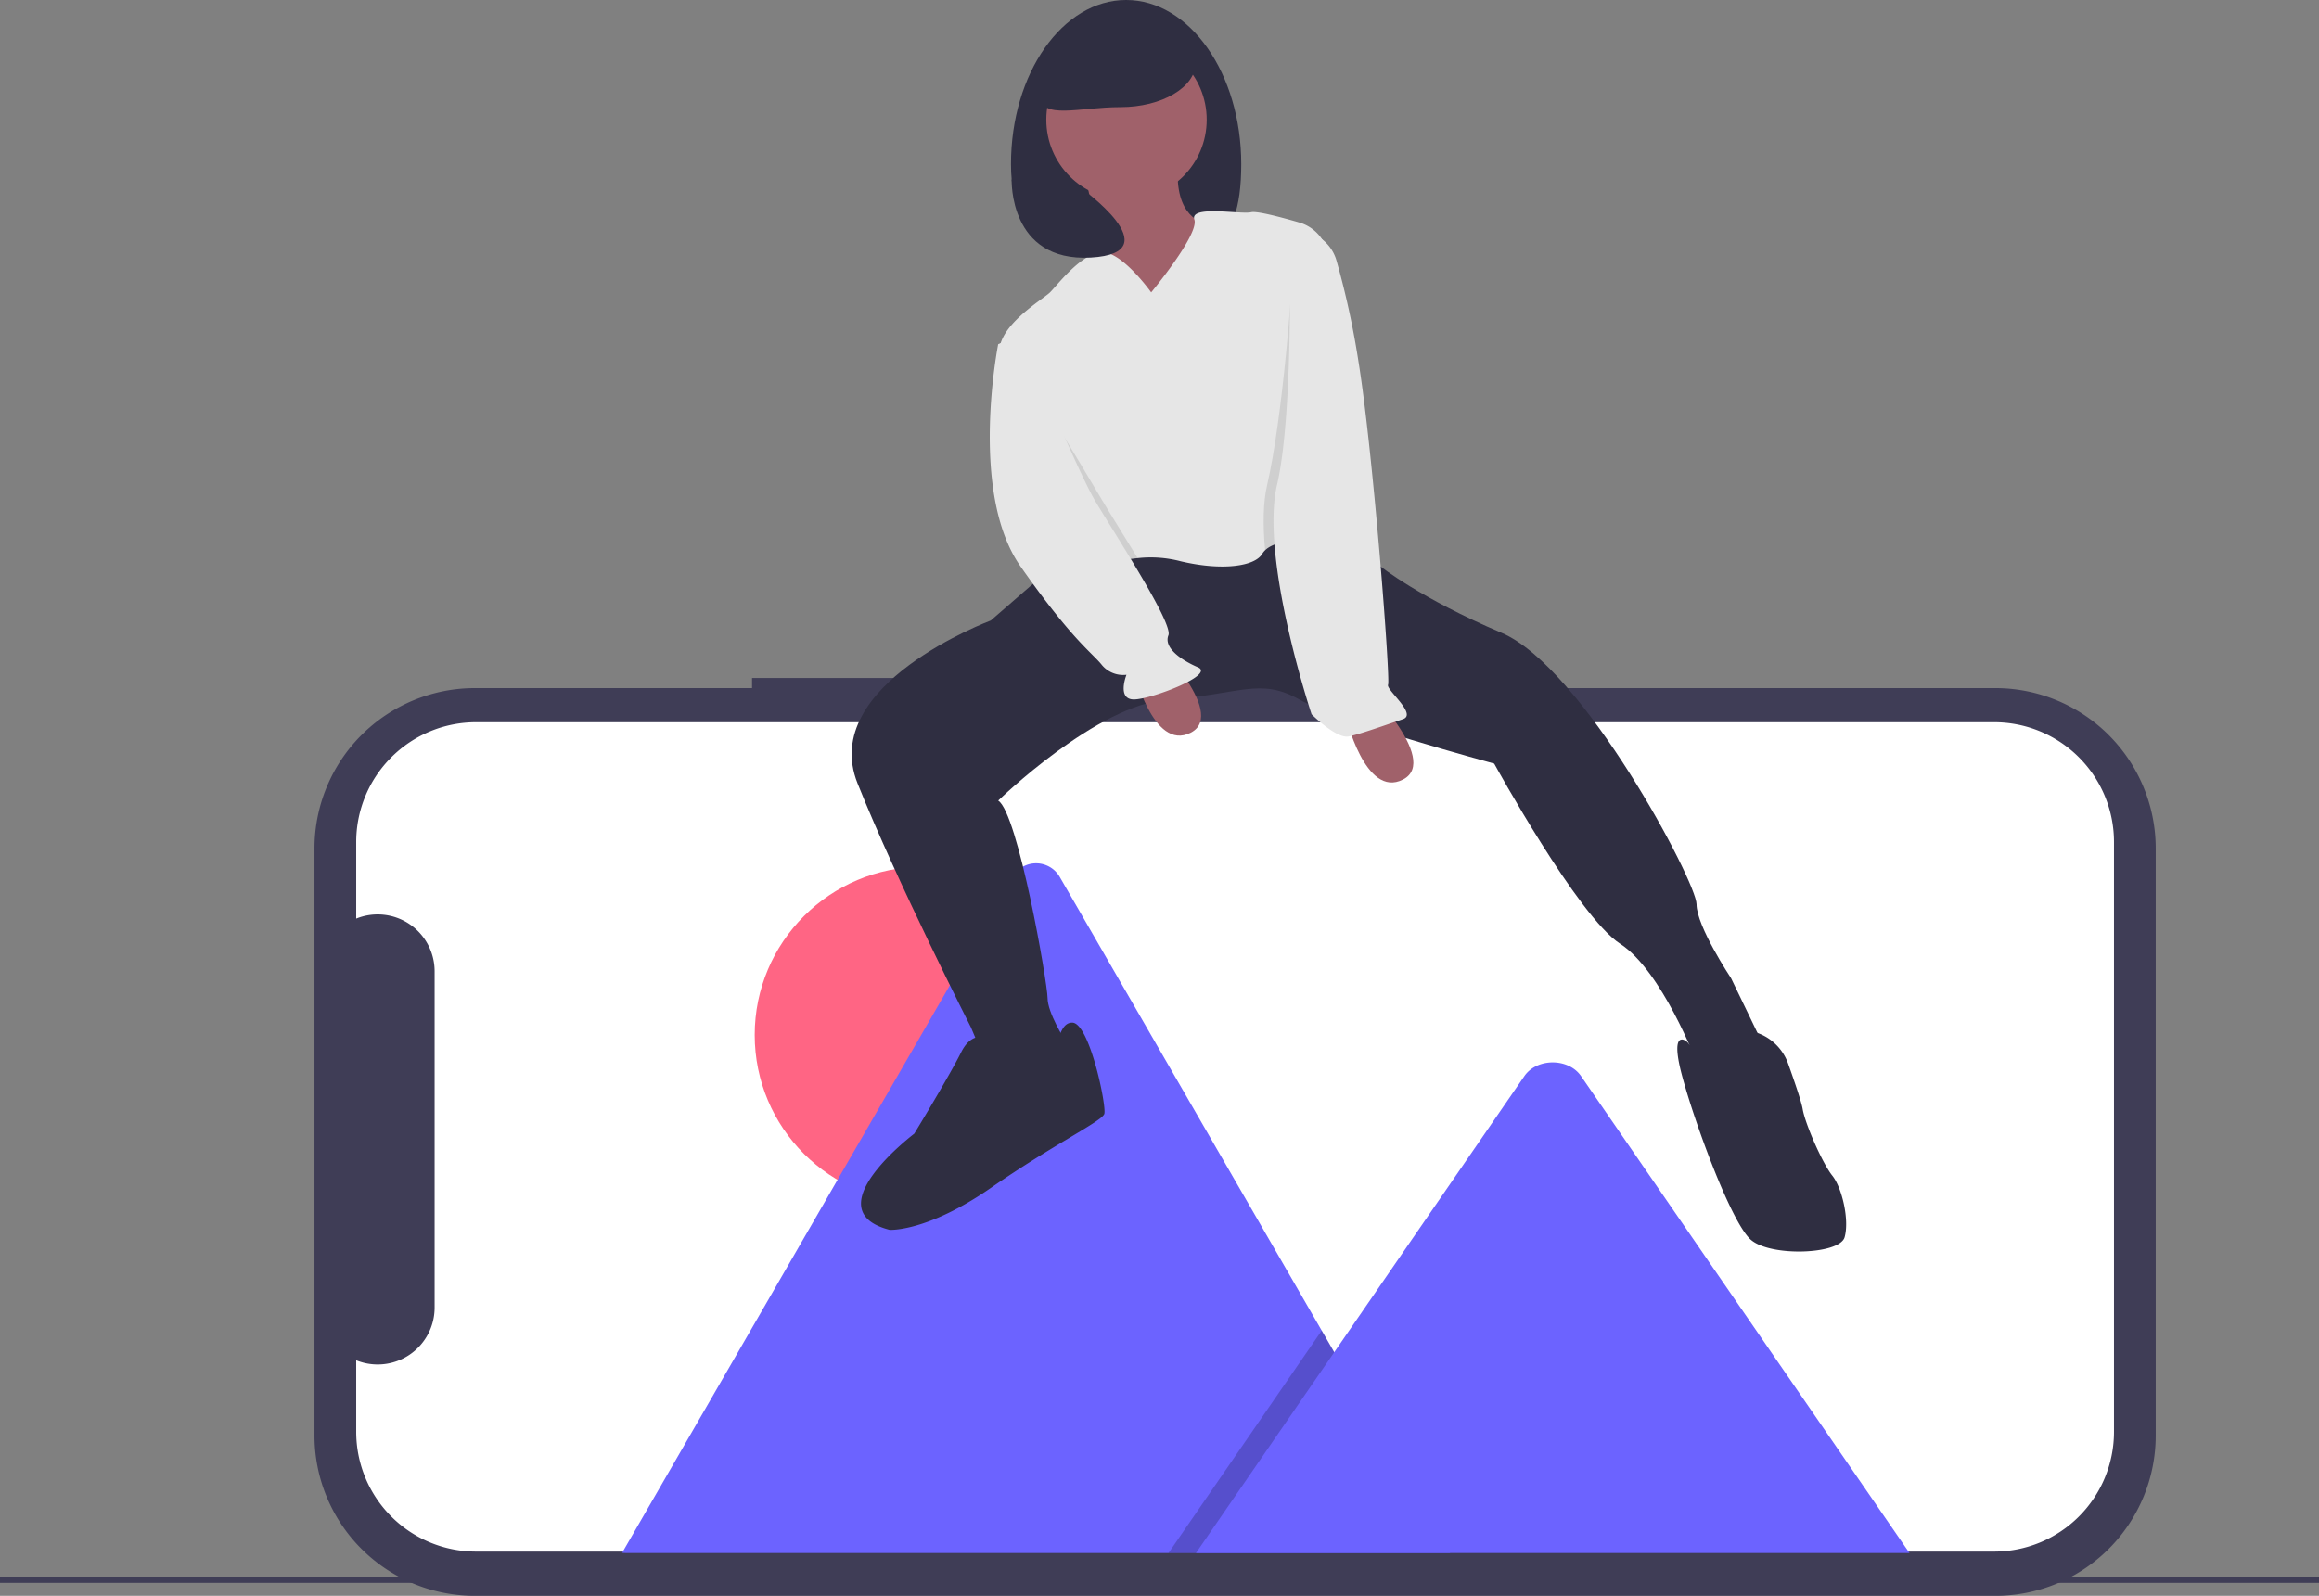 <svg xmlns="http://www.w3.org/2000/svg" width="686.417" height="472.482" viewBox="0 0 686.417 472.482"><rect x="0" y="0" width="686.417" height="472.482" fill="#808080" stroke="none"/><defs><style>.a{fill:#3f3d56;}.b{fill:#fff;}.c{fill:#ff6584;}.d{fill:#6c63ff;}.e{opacity:0.2;}.f{fill:#2f2e41;}.g{fill:#a0616a;}.h{fill:#e6e6e6;}.i{opacity:0.1;}</style></defs><g transform="translate(-2.723)"><path class="a" d="M407.7,404.06v2.995H325.662a47.479,47.479,0,0,0-47.479,47.479v173.8a47.479,47.479,0,0,0,47.479,47.479H775.706a47.479,47.479,0,0,0,47.479-47.479v-173.8a47.479,47.479,0,0,0-47.479-47.479H466.089V404.06Z" transform="translate(-182.375 -203.33)"/><path class="b" d="M329.621,421.007H779a35.459,35.459,0,0,1,35.458,35.458V631.1A35.459,35.459,0,0,1,779,666.558H329.621A35.459,35.459,0,0,1,294.163,631.1V609.914a16.854,16.854,0,0,0,23.207-15.6V494.747a16.854,16.854,0,0,0-23.207-15.6V456.466a35.459,35.459,0,0,1,35.458-35.458Z" transform="translate(-186.003 -207.177)"/><circle class="c" cx="49.773" cy="49.773" r="49.773" transform="translate(226.11 256.644)"/><path class="d" d="M641.088,679.242H396.915a4.979,4.979,0,0,1-.912-.072L511.485,479.138a8.086,8.086,0,0,1,14.075,0l77.5,134.237,3.713,6.423Z" transform="translate(-209.121 -219.442)"/><path class="e" d="M534.341,575.488H450.975L491.9,516.045l2.945-4.282,1.473-2.141,3.713,6.423Z" transform="translate(-102.375 -115.688)"/><path class="d" d="M826.922,696.555H615.732l40.924-59.444,2.945-4.282,53.328-77.467c3.5-5.077,11.907-5.393,16.017-.958a9.635,9.635,0,0,1,.768.958Z" transform="translate(-259.002 -236.755)"/><path class="f" d="M613.049,192.968c0,26.834-11.553,27.668-30.375,27.668s-37.783-.834-37.783-27.668,15.258-48.588,34.079-48.588S613.049,166.134,613.049,192.968Z" transform="translate(-242.92 -144.381)"/><path class="g" d="M572.589,205.274s8.035,33.6,5.113,37.252,24.834,11.687,24.834,11.687l11.687-32.139-6.574-.73s-9.5-2.191-6.574-20.452S572.589,205.274,572.589,205.274Z" transform="translate(-249.208 -155.594)"/><circle class="g" cx="23.739" cy="23.739" r="23.739" transform="translate(312.425 11.699)"/><path class="f" d="M541.861,358.347l-16.8,14.609s-51.13,18.991-39.443,48.208,33.6,72.312,33.6,72.312l5.843,13.878h14.608l9.5-4.383-2.191-5.843s-5.113-8.035-5.113-12.417-8.765-54.782-14.608-58.434c0,0,29.217-28.487,50.4-29.947s27.026-6.574,38.712,0,57.7,18.991,57.7,18.991,24.834,45.286,37.252,53.321,22.643,35.06,22.643,35.06l20.452-3.652-10.226-21.182s-10.226-15.339-10.226-21.913-33.6-70.121-57.7-80.347-35.788-19.628-35.788-19.628L585.235,342Z" transform="translate(-229.07 -189.242)"/><path class="f" d="M525.873,541.184s-5.113-3.652-8.765,3.652-13.878,24.1-13.878,24.1-29.947,22.643-7.3,28.487c0,0,10.956.73,29.947-12.417s32.869-19.721,33.6-21.913-4.383-27.026-9.5-27.026-3.652,11.687-9.5,11.687a67.235,67.235,0,0,0-12.417,1.461Z" transform="translate(-229.883 -233.298)"/><path class="f" d="M832.859,548.885a14.97,14.97,0,0,0-19.252-9.09c-1.122.421-1.882.859-2.028,1.3-.731,2.191-7.341,3.274-8.053,2s-5.825-4.924-2.173,8.954,14.608,43.826,20.452,48.938,26.3,4.383,27.756-.731-.73-14.609-3.652-18.261-8.035-15.339-8.765-19.721C836.8,560.213,834.839,554.43,832.859,548.885Z" transform="translate(-300.843 -233.937)"/><path class="g" d="M673,415.48s5.747,24.77,17.03,18.95-12.37-29-12.37-29Z" transform="translate(-272.001 -203.64)"/><path class="g" d="M591.732,397.527s5.747,24.77,17.03,18.95-12.37-29-12.37-29Z" transform="translate(-253.553 -199.565)"/><path class="h" d="M635.781,320.166c-8.451,2.6-14.01,2.885-16.676,5.5a5.125,5.125,0,0,0-.855,1.074c-2.191,3.652-11.687,5.113-24.1,2.191a35.058,35.058,0,0,0-12.76-.935c-4.244.431-8.517,1.329-16.457.935-13.856-.694-20.481-46.061-23.622-58.215-.168-.665-.329-1.227-.482-1.68-2.922-8.765,12.417-17.53,14.609-19.722s8.765-10.956,14.813-11.869,15.134,11.869,15.134,11.869,14.243-17.165,12.782-21.548,13.878-1.461,16.8-2.191c1.651-.416,8.546,1.388,14.236,3.039a12.154,12.154,0,0,1,8.743,10.723c.1,1.191.2,2.484.3,3.871C640.054,267.064,643.034,317.938,635.781,320.166Z" transform="translate(-241.914 -162.748)"/><path class="i" d="M581.636,339.557c-4.244.431-8.517,1.329-16.457.935-13.856-.694-20.481-46.061-23.622-58.215.526-3.784.979-6.062.979-6.062l4.017,5.478s19.356,31.774,24.469,40.539C573.112,325.81,577.4,332.566,581.636,339.557Z" transform="translate(-242.163 -174.308)"/><path class="h" d="M545.831,272.434l-6.574,2.922s-8.765,43.825,6.574,65.738,21.182,25.565,24.1,29.217a8.176,8.176,0,0,0,7.3,2.922s-2.922,7.3,2.191,7.3,24.1-7.3,18.991-9.5-10.226-5.843-8.765-9.5-16.8-31.408-21.913-40.173S545.831,272.434,545.831,272.434Z" transform="translate(-241.075 -173.45)"/><path class="i" d="M658.75,322.921c-8.451,2.6-14.01,2.885-16.676,5.5-.672-7.217-.643-14.017.606-19.378,4.489-19.24,7.877-60.9,7.67-71.217-.025-1.224.237.73,1.461.73v.73c5.405,0,6.924-1.921,8.444,3.265q.46,1.556.957,3.411C663.023,269.819,666,320.693,658.75,322.921Z" transform="translate(-264.882 -165.502)"/><path class="h" d="M650.112,232.747h2.238a12.17,12.17,0,0,1,11.683,8.743,249.058,249.058,0,0,1,6.531,29.969c4.383,27.026,9.5,94.225,8.765,95.686s8.765,8.765,4.383,10.226-12.417,4.383-16.069,5.113-10.956-6.574-10.956-6.574-15.339-46.017-10.226-67.93S650.112,232.747,650.112,232.747Z" transform="translate(-265.74 -164.441)"/><path class="f" d="M602.129,164.524c0,7.268-9.97,13.159-22.269,13.159s-23.619,3.893-23.619-3.374,11.32-22.944,23.619-22.944S602.129,157.256,602.129,164.524Z" transform="translate(-245.496 -145.966)"/><path class="f" d="M545.152,213.129s-.909,24.463,23.4,23.114-3.285-20.911-3.285-20.911Z" transform="translate(-242.978 -159.987)"/><rect class="a" width="686.417" height="1.732" transform="translate(2.723 466.904)"/></g></svg>